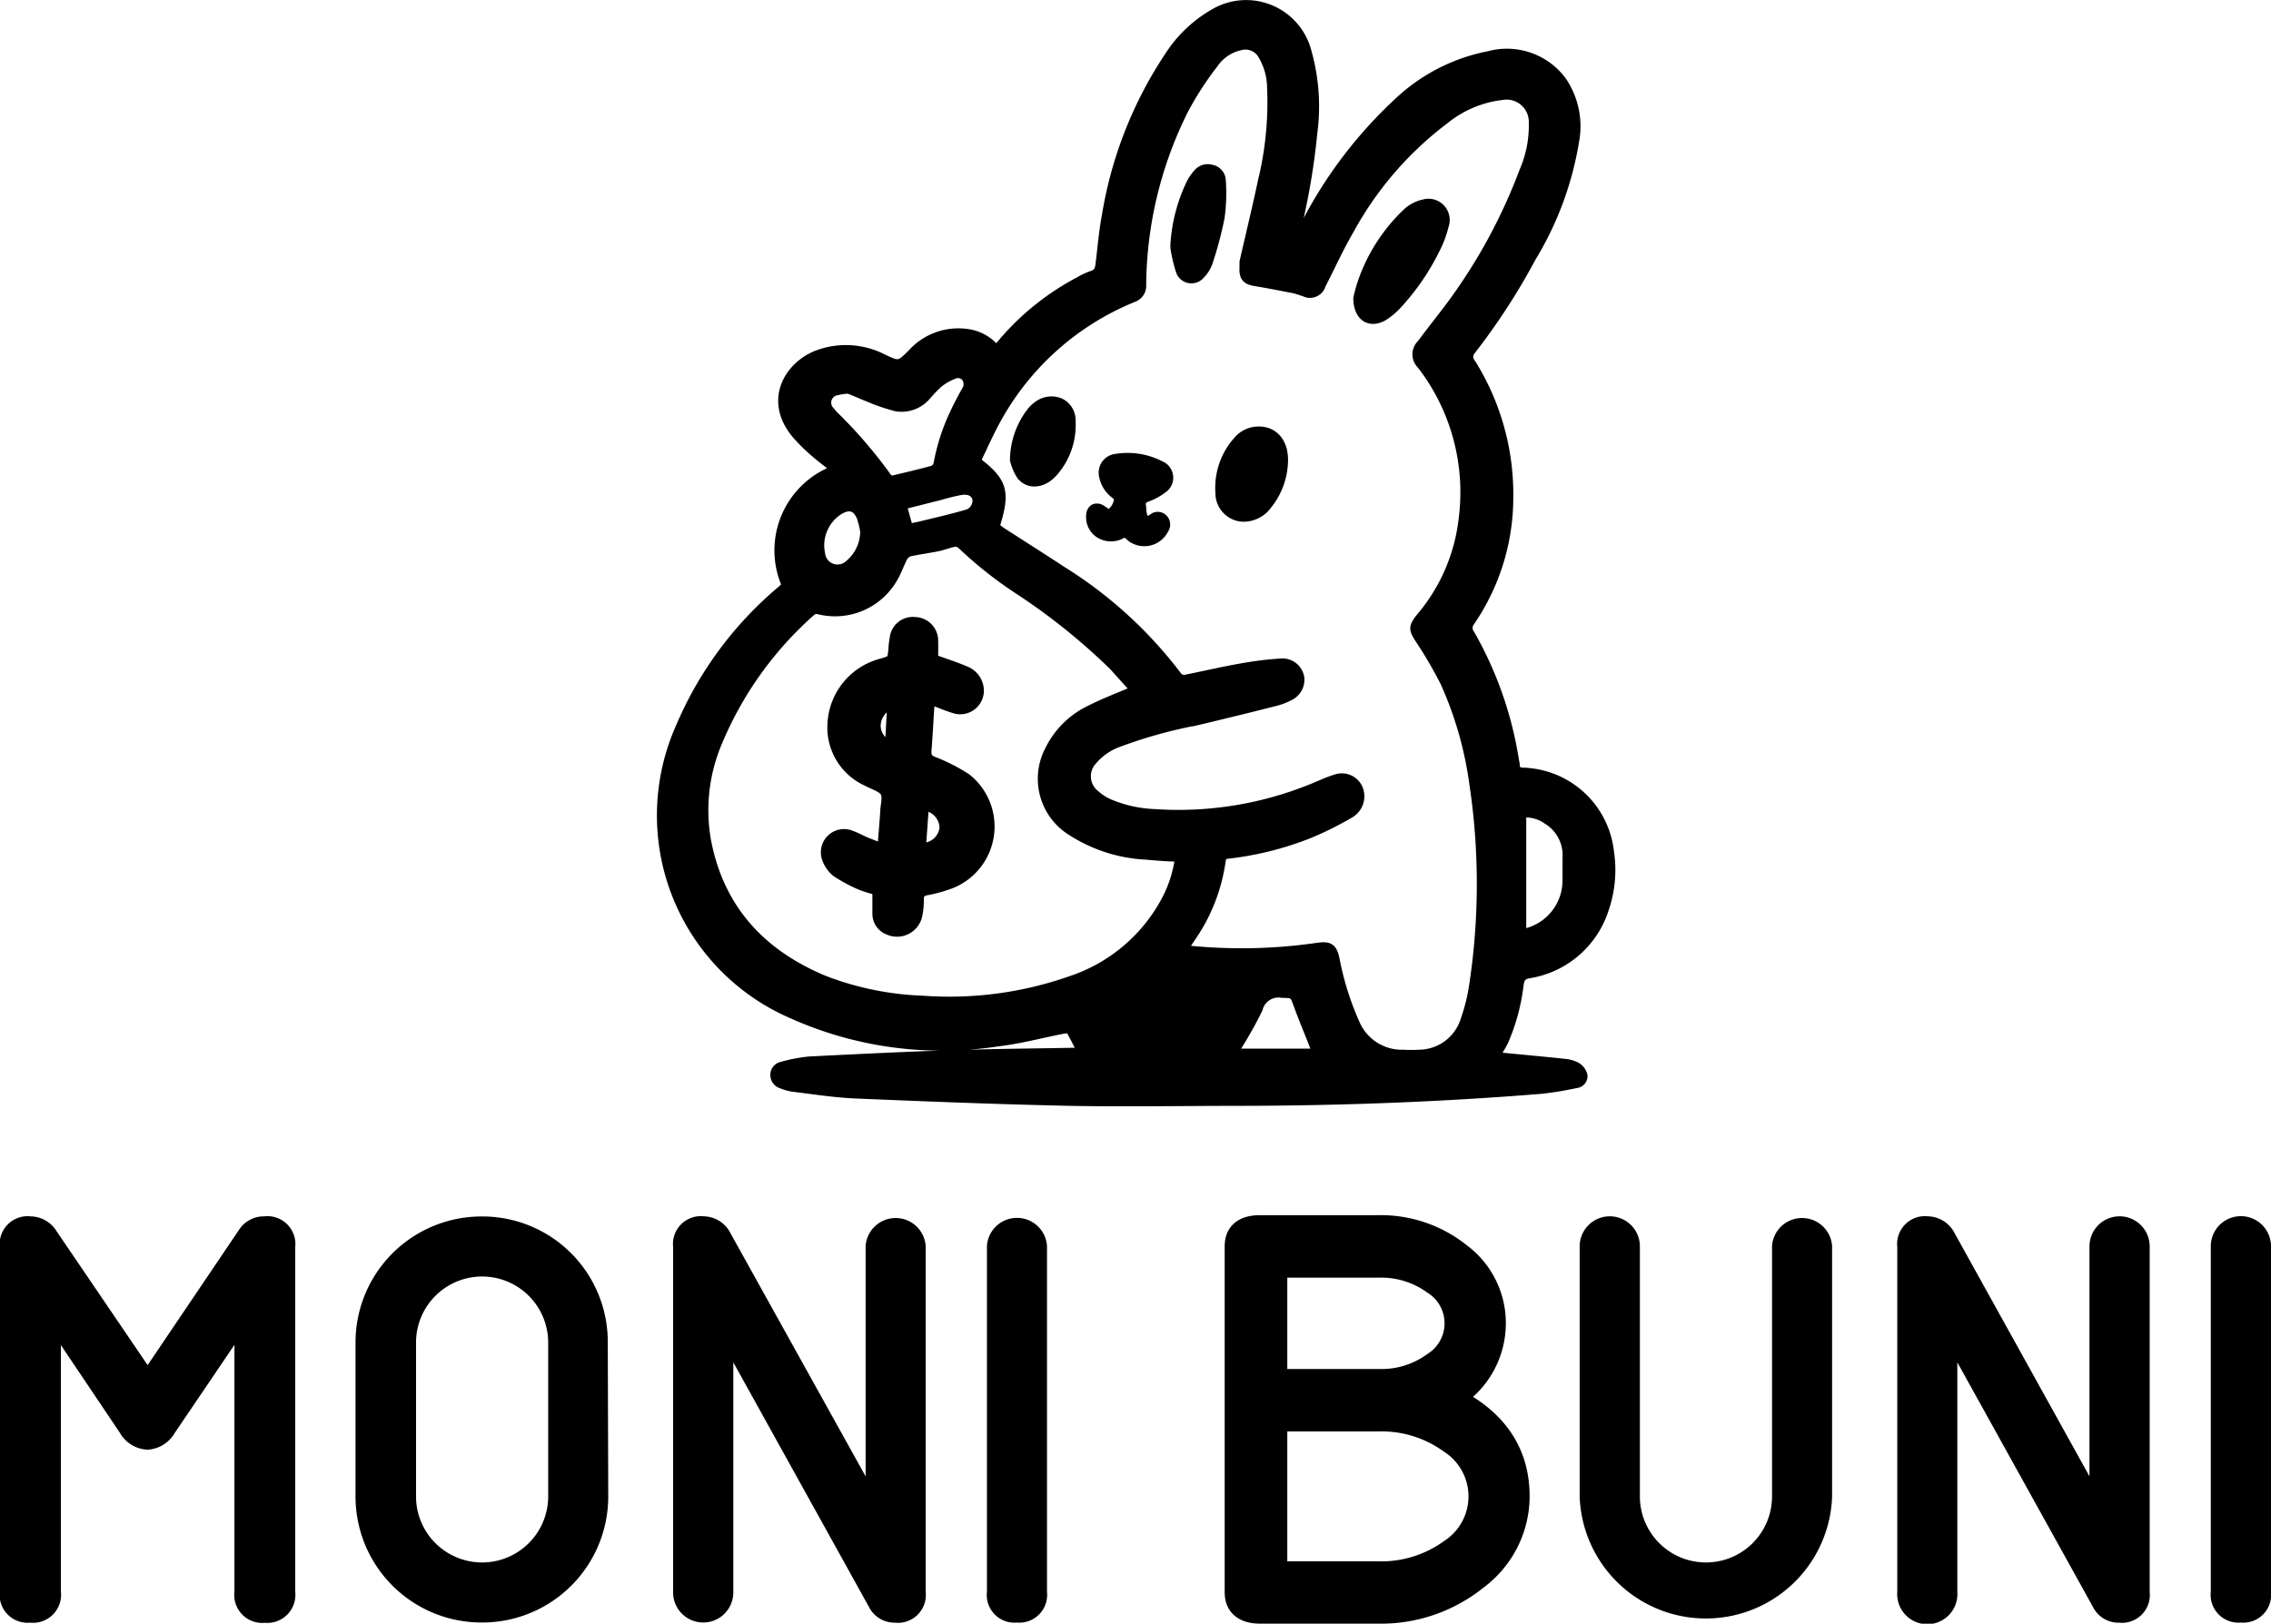 <svg xmlns="http://www.w3.org/2000/svg" viewBox="0 0 150.88 107.89"><defs><style>.cls-1,.cls-2,.cls-3,.cls-4{stroke:#000;stroke-miterlimit:10;}.cls-1{stroke-width:0.5px;}.cls-2{stroke-width:1.45px;}.cls-3{stroke-width:1.44px;}.cls-4{stroke-width:1.59px;}</style></defs><title>Asset 5</title><g id="Layer_2" data-name="Layer 2"><g id="Layer_1-2" data-name="Layer 1"><path class="cls-1" d="M66.2,23.19a17.29,17.29,0,0,1,5.47-4.54,5,5,0,0,1,.88-.41c.39-.12.45-.39.49-.73.13-1.07.22-2.15.42-3.21a27,27,0,0,1,4.2-10.64,8.74,8.74,0,0,1,3-2.83A4.23,4.23,0,0,1,86.9,3.49a13.37,13.37,0,0,1,.37,5.34,46,46,0,0,1-1.38,7.55.14.14,0,0,0,0,.14l.15-.29a29.55,29.55,0,0,1,7-9.64A12.14,12.14,0,0,1,98.9,3.65a4.61,4.61,0,0,1,4.91,1.69,5.39,5.39,0,0,1,.86,4,21.63,21.63,0,0,1-2.88,7.8,43.21,43.21,0,0,1-4,6.16.61.61,0,0,0,0,.82,16.46,16.46,0,0,1,2.5,8.92,14.66,14.66,0,0,1-2.57,8.3.63.63,0,0,0,0,.77,24.57,24.57,0,0,1,2.95,8.43,2.33,2.33,0,0,1,.05.28c0,.33.15.43.5.44a6,6,0,0,1,5.76,5.35,8,8,0,0,1-.33,3.76,6.35,6.35,0,0,1-5.09,4.39c-.44.09-.52.29-.58.65a13.53,13.53,0,0,1-1,3.75c-.16.34-.36.65-.58,1l.95.09c1.19.12,2.37.22,3.55.35a2.18,2.18,0,0,1,.88.25,1,1,0,0,1,.44.61.55.55,0,0,1-.5.59,23.16,23.16,0,0,1-2.31.38c-6.66.54-13.33.79-20,.8-3.77,0-7.54.07-11.3,0-4.76-.1-9.52-.29-14.28-.49-1.39-.06-2.78-.28-4.17-.45a3.13,3.13,0,0,1-.74-.21.67.67,0,0,1-.49-.63.63.63,0,0,1,.51-.65,10.26,10.26,0,0,1,1.82-.35c3.2-.16,6.41-.32,9.62-.42,2.68-.09,5.37-.11,8-.16l.43,0c-.26-.5-.49-1-.76-1.44,0-.06-.24,0-.36,0-1.47.28-2.92.68-4.4.85a24.38,24.38,0,0,1-13.77-1.89,14.43,14.43,0,0,1-7.36-19.12,24.26,24.26,0,0,1,6.73-9.09c.17-.15.32-.26.2-.53a5.76,5.76,0,0,1,3.09-7.37l.23-.12c-.46-.37-.9-.69-1.31-1.05a12.37,12.37,0,0,1-1.21-1.19c-2-2.35-.47-4.72,1.47-5.42a5.43,5.43,0,0,1,4.32.28c1.05.5,1.06.49,1.89-.34a4.19,4.19,0,0,1,3.7-1.33A3,3,0,0,1,66.2,23.19Zm0,11.83.38.28c1.33.86,2.66,1.7,4,2.58a28.56,28.56,0,0,1,7.72,7.06.53.53,0,0,0,.42.15c1.27-.25,2.53-.55,3.8-.77A22.75,22.75,0,0,1,85.18,44,1.22,1.22,0,0,1,86.4,45a1.25,1.25,0,0,1-.71,1.3,4.53,4.53,0,0,1-.86.34q-2.67.68-5.34,1.31a31.69,31.69,0,0,0-5.17,1.44,4,4,0,0,0-1.68,1.16,1.49,1.49,0,0,0,.15,2.2,3.47,3.47,0,0,0,.91.59,8.5,8.5,0,0,0,3,.67,23.48,23.48,0,0,0,10.38-1.65c.55-.21,1.08-.48,1.65-.65a1.24,1.24,0,0,1,1.65,1,1.37,1.37,0,0,1-.67,1.39A22,22,0,0,1,87,55.45a21.1,21.1,0,0,1-5.43,1.36c-.28,0-.35.16-.39.4A11.86,11.86,0,0,1,79.7,61.5c-.3.52-.65,1-1,1.53l.12.06a.85.85,0,0,0,.23,0,35,35,0,0,0,8.44-.19c.81-.12,1.09,0,1.26.84A19.28,19.28,0,0,0,90.09,68,3.31,3.31,0,0,0,93.24,70a9.2,9.2,0,0,0,1.05,0,3.18,3.18,0,0,0,3-2.24,12.38,12.38,0,0,0,.57-2.31,44.79,44.79,0,0,0,0-13.43,24.18,24.18,0,0,0-1.92-6.67,28.54,28.54,0,0,0-1.71-2.92c-.36-.58-.4-.75,0-1.3l.18-.22a12.18,12.18,0,0,0,2.75-6.43,13.82,13.82,0,0,0-2.76-10.21,1,1,0,0,1,0-1.45c.65-.88,1.34-1.73,2-2.62a36.48,36.48,0,0,0,4.79-8.83,7.6,7.6,0,0,0,.63-3.23,1.73,1.73,0,0,0-2.06-1.74A7.32,7.32,0,0,0,96,8a22.85,22.85,0,0,0-6.28,7.27c-.69,1.18-1.26,2.44-1.89,3.67a.83.83,0,0,1-1.18.51c-.23-.07-.46-.16-.69-.21-.86-.17-1.72-.34-2.58-.48-.61-.1-.82-.34-.78-1,0-.12,0-.24,0-.36.41-1.8.85-3.6,1.23-5.4a22.13,22.13,0,0,0,.6-6.23,4.24,4.24,0,0,0-.61-2.11,1.24,1.24,0,0,0-1.36-.58,2.83,2.83,0,0,0-1.78,1.18,21,21,0,0,0-2,3.1A26.4,26.4,0,0,0,75.9,18.93a.88.88,0,0,1-.6.9A18.1,18.1,0,0,0,66.19,28c-.47.86-.86,1.76-1.28,2.62C66.71,32,66.89,32.67,66.16,35ZM78.31,57c-.75,0-1.47-.07-2.18-.13a10.06,10.06,0,0,1-4.95-1.59,4.14,4.14,0,0,1-1.52-5.43,5.83,5.83,0,0,1,2.76-2.74c.93-.47,1.9-.84,2.92-1.27-.46-.51-.91-1-1.39-1.54a41.63,41.63,0,0,0-6.13-4.95,27.05,27.05,0,0,1-4-3.15.57.57,0,0,0-.43-.11c-.36.07-.71.21-1.07.29-.64.13-1.28.21-1.91.35a.72.72,0,0,0-.38.35c-.21.41-.36.85-.58,1.24a4.5,4.5,0,0,1-5.13,2.23.5.5,0,0,0-.38.11A23.72,23.72,0,0,0,47.7,49.4,11.53,11.53,0,0,0,47,55.91c.87,4.49,3.63,7.45,7.78,9.17a20.09,20.09,0,0,0,6.51,1.33,24.38,24.38,0,0,0,9.91-1.33,11.06,11.06,0,0,0,6.21-5.27A8.18,8.18,0,0,0,78.31,57ZM56.15,25.84l0,.08a4.34,4.34,0,0,0-.52.09.75.75,0,0,0-.41,1.3l.15.19A31.21,31.21,0,0,1,59,31.71a.37.37,0,0,0,.3.14c.89-.21,1.78-.42,2.66-.66a.56.56,0,0,0,.31-.36,13.53,13.53,0,0,1,1.12-3.45c.23-.49.5-1,.75-1.44a.74.74,0,0,0,0-.83.63.63,0,0,0-.78-.17,3.84,3.84,0,0,0-1,.58,10.07,10.07,0,0,0-.78.82,2.23,2.23,0,0,1-2,.75,12,12,0,0,1-1.89-.64C57.19,26.26,56.67,26,56.15,25.84Zm45,36.1h.21a3.54,3.54,0,0,0,2.7-3.42q0-.75,0-1.5a2.7,2.7,0,0,0-1.32-2.52,2.36,2.36,0,0,0-1.59-.42ZM82,69.93h5.42l-.09-.24c-.38-1-.78-1.92-1.13-2.89-.28-.76-.25-.72-1.06-.75a1.33,1.33,0,0,0-1.5,1A27.36,27.36,0,0,1,82,69.93ZM57.4,35.31a5.75,5.75,0,0,0-.23-.93c-.28-.69-.75-.82-1.39-.44a2.71,2.71,0,0,0-1.21,2.86,1.08,1.08,0,0,0,1.83.65A2.8,2.8,0,0,0,57.4,35.31Zm3-.26c.29-.06.57-.11.84-.18,1-.24,1.94-.46,2.89-.73a.89.89,0,0,0,.72-1c-.12-.42-.5-.6-1.1-.48s-.89.21-1.33.33L60,33.6Z"/><path class="cls-1" d="M90.16,19.82a10.08,10.08,0,0,1,.3-1.09,11.62,11.62,0,0,1,3-4.65,2.45,2.45,0,0,1,1.13-.58A1.16,1.16,0,0,1,96,15a7.2,7.2,0,0,1-.61,1.62,15.58,15.58,0,0,1-2.54,3.68,4.59,4.59,0,0,1-.93.77C91,21.58,90.18,21.11,90.16,19.82Z"/><path class="cls-1" d="M74.73,35.41a1.5,1.5,0,0,1-1.69.1,1.34,1.34,0,0,1-.63-1.23c0-.27.13-.55.42-.57s.4.14.59.24a.86.86,0,0,1,.19.22,1.38,1.38,0,0,0,.66-1c0-.07-.1-.2-.19-.27a2,2,0,0,1-.81-1.27,1,1,0,0,1,.85-1.22,4.81,4.81,0,0,1,3,.47.93.93,0,0,1,.17,1.63,4,4,0,0,1-1.09.59c-.25.1-.35.23-.32.47a3.93,3.93,0,0,0,.07.6c.1.4.25.46.6.23a.56.56,0,0,1,.74,0,.61.61,0,0,1,.09.81,1.52,1.52,0,0,1-2.24.55Z"/><path class="cls-1" d="M85.32,30.74a4.83,4.83,0,0,1-1.06,2.82,2,2,0,0,1-1.79.85A1.65,1.65,0,0,1,81,32.76a4.73,4.73,0,0,1,1.19-3.5,1.86,1.86,0,0,1,1.46-.67C84.73,28.6,85.39,29.46,85.32,30.74Z"/><path class="cls-1" d="M78,16.43A10.94,10.94,0,0,1,79,12.32a3.12,3.12,0,0,1,.52-.81.92.92,0,0,1,1-.31.84.84,0,0,1,.67.78,12.06,12.06,0,0,1-.08,2.48,24.73,24.73,0,0,1-.8,3,2.18,2.18,0,0,1-.51.81.83.83,0,0,1-1.41-.2,10,10,0,0,1-.39-1.66Z"/><path class="cls-1" d="M67.35,30.58a5.36,5.36,0,0,1,1.11-3.23,1.85,1.85,0,0,1,.37-.37,1.56,1.56,0,0,1,1.6-.28A1.34,1.34,0,0,1,71.21,28,4.76,4.76,0,0,1,70,31.43c-.7.78-1.68.87-2.21.18A3.54,3.54,0,0,1,67.35,30.58Z"/><path class="cls-1" d="M62.08,43.75c.73.26,1.45.49,2.14.79a1.49,1.49,0,0,1,.88,1.14,1.32,1.32,0,0,1-1.73,1.46c-.48-.14-.95-.35-1.48-.55a2.5,2.5,0,0,0-.07.49c-.07,1-.11,1.91-.19,2.86,0,.34.1.45.39.58a12.19,12.19,0,0,1,2.22,1.13,4.16,4.16,0,0,1-1,7.12,9.39,9.39,0,0,1-1.67.47c-.34.06-.44.2-.44.52a5.12,5.12,0,0,1-.09,1,1.46,1.46,0,0,1-2,1.12,1.23,1.23,0,0,1-.83-1.18c0-.49,0-1,0-1.49a8.13,8.13,0,0,1-1.07-.33A10.27,10.27,0,0,1,55.51,58a2.1,2.1,0,0,1-.65-.94,1.29,1.29,0,0,1,1.69-1.63c.34.12.66.3,1,.45l1,.39c.06-.81.13-1.56.18-2.31,0-.44.19-1,0-1.3S58,52.22,57.61,52A4,4,0,0,1,55.23,48,4.44,4.44,0,0,1,58.58,44c.64-.19.63-.19.69-.84a6.73,6.73,0,0,1,.09-.77,1.29,1.29,0,0,1,1.42-1.14,1.32,1.32,0,0,1,1.3,1.33C62.09,43,62.08,43.4,62.08,43.75Zm-.81,12.51A1.41,1.41,0,0,0,62.67,55a1.44,1.44,0,0,0-1.21-1.38Zm-2.08-9.39a1.5,1.5,0,0,0-.93,1.32,1.36,1.36,0,0,0,.79,1.25Z"/><path class="cls-2" d="M17.59,81.55a1.13,1.13,0,0,1,1.3,1.27v23a1.14,1.14,0,0,1-1.3,1.28,1.13,1.13,0,0,1-1.29-1.28V87L11,94.82a1.5,1.5,0,0,1-1.2.78,1.49,1.49,0,0,1-1.22-.78L3.32,87v18.79A1.14,1.14,0,0,1,2,107.09a1.13,1.13,0,0,1-1.29-1.28v-23A1.13,1.13,0,0,1,2,81.55a1.32,1.32,0,0,1,1.14.64L9.81,92l6.68-9.89A1.23,1.23,0,0,1,17.59,81.55Z"/><path class="cls-3" d="M39.69,99.43A7.65,7.65,0,0,1,32,107.09a7.65,7.65,0,0,1-7.66-7.66V89.21A7.65,7.65,0,0,1,32,81.55a7.61,7.61,0,0,1,7.66,7.66Zm-2.55,0V89.21a5.11,5.11,0,1,0-10.22,0V99.43a5.11,5.11,0,1,0,10.22,0Z"/><path class="cls-3" d="M58.23,100.88V82.82a1.28,1.28,0,0,1,2.55,0v23a1.13,1.13,0,0,1-1.28,1.28,1.18,1.18,0,0,1-1.12-.64L48,87.74v18.07a1.28,1.28,0,0,1-2.56,0v-23a1.13,1.13,0,0,1,1.28-1.27,1.31,1.31,0,0,1,1.18.75Z"/><path class="cls-3" d="M67.56,107.09a1.12,1.12,0,0,1-1.27-1.28v-23a1.28,1.28,0,0,1,2.55,0v23A1.13,1.13,0,0,1,67.56,107.09Z"/><path class="cls-4" d="M96.4,92.91c2.95,1.44,4.43,3.62,4.43,6.52a6.79,6.79,0,0,1-2.74,5.42,10.08,10.08,0,0,1-6.59,2.24H83.72c-1,0-1.56-.42-1.56-1.28v-23c0-.85.52-1.27,1.56-1.27H91.5A8.37,8.37,0,0,1,97,83.4a5.65,5.65,0,0,1,2.25,4.53A5.79,5.79,0,0,1,96.4,92.91ZM84.73,84.1v7.66h6.88a5.93,5.93,0,0,0,3.65-1.12,3.19,3.19,0,0,0,0-5.42,6,6,0,0,0-3.65-1.12Zm0,10.22v10.22h6.81a7.89,7.89,0,0,0,4.84-1.48,4.32,4.32,0,0,0,0-7.26,7.83,7.83,0,0,0-4.84-1.48Z"/><path class="cls-3" d="M121,82.82V99.43a7.67,7.67,0,0,1-15.33,0V82.82a1.28,1.28,0,0,1,2.56,0V99.43a5.11,5.11,0,1,0,10.22,0V82.82a1.28,1.28,0,0,1,2.55,0Z"/><path class="cls-3" d="M139.54,100.88V82.82a1.28,1.28,0,0,1,2.56,0v23a1.13,1.13,0,0,1-1.28,1.28,1.17,1.17,0,0,1-1.12-.64L129.32,87.74v18.07a1.28,1.28,0,1,1-2.55,0v-23a1.13,1.13,0,0,1,1.28-1.27,1.32,1.32,0,0,1,1.18.75Z"/><path class="cls-3" d="M148.88,107.09a1.13,1.13,0,0,1-1.28-1.28v-23a1.28,1.28,0,0,1,2.56,0v23A1.13,1.13,0,0,1,148.88,107.09Z"/></g></g></svg>